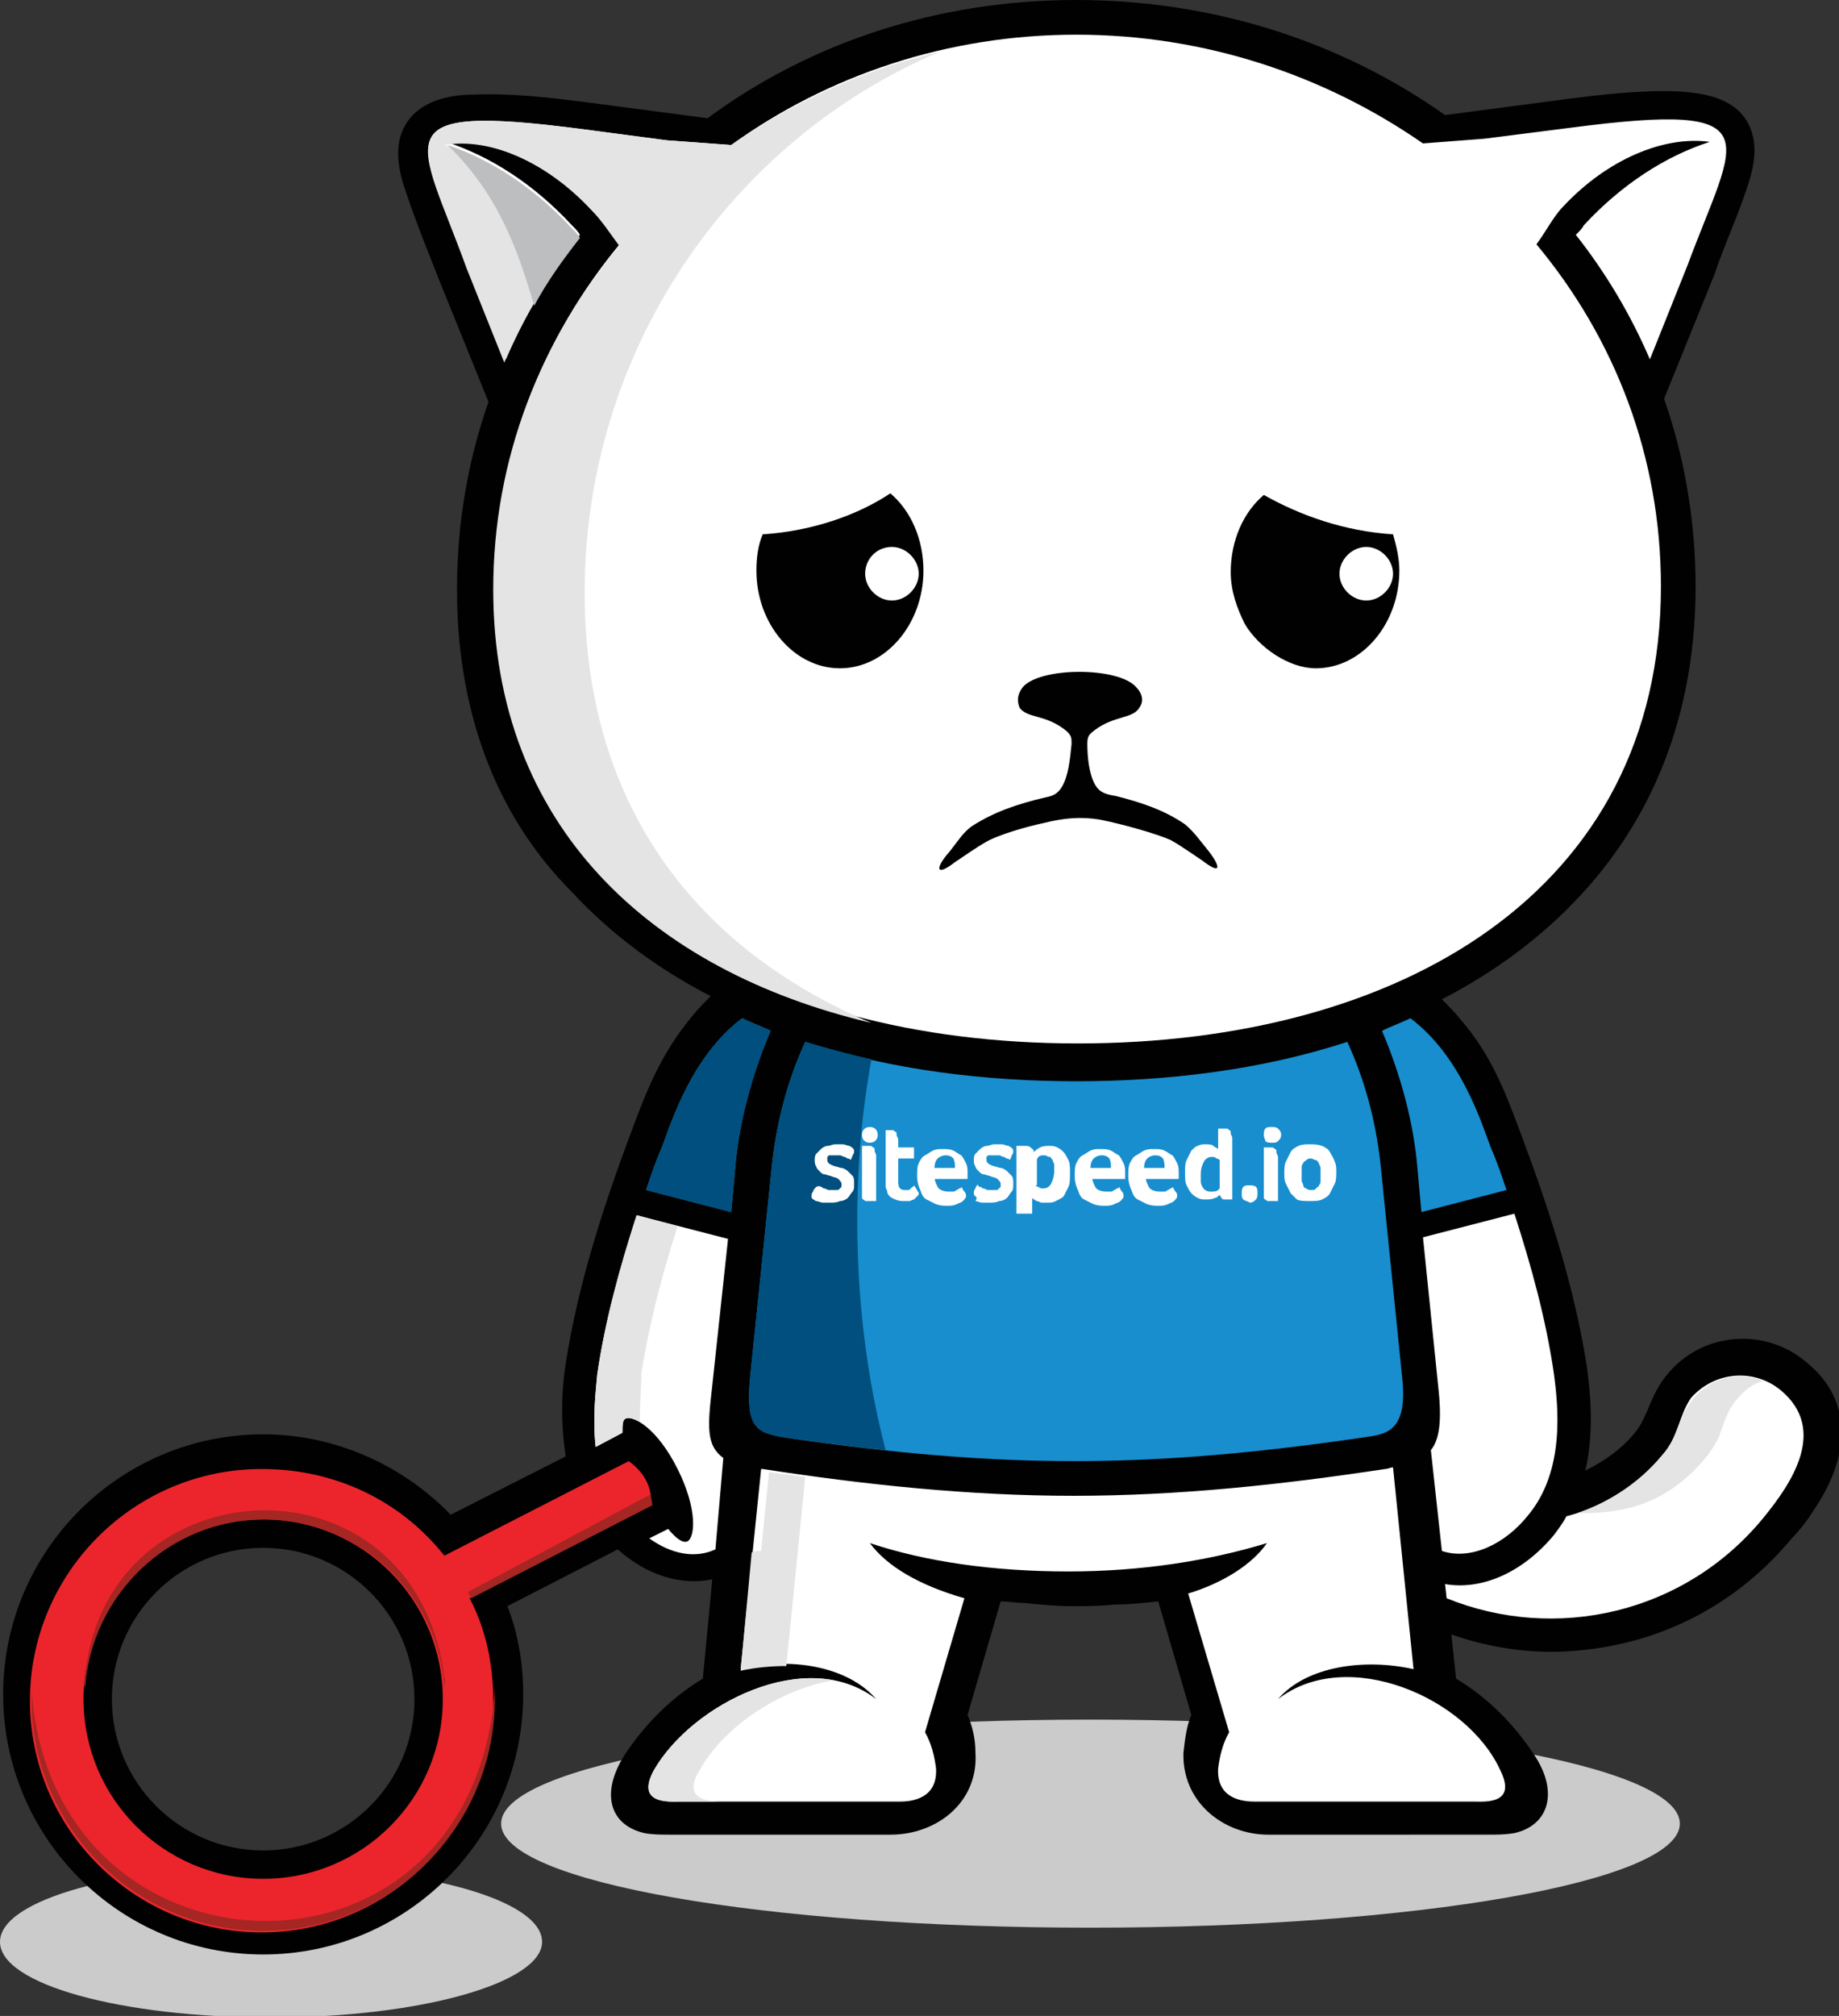 <svg xmlns="http://www.w3.org/2000/svg" viewBox="0 0 116.7 127.9"><rect x="0" y="0" width="116.7" height="127.9" fill="#333333" stroke="none"/><path fill-rule="evenodd" clip-rule="evenodd" fill="#CBCBCB" d="M17.2 118.4c9.5 0 17.2 2.1 17.2 4.8 0 2.6-7.7 4.8-17.2 4.8S0 125.9 0 123.2c0-2.7 7.7-4.8 17.2-4.8zM69.2 109.1c20.7 0 37.4 2.9 37.4 6.6s-16.8 6.6-37.4 6.6c-20.7 0-37.4-2.9-37.4-6.6s16.7-6.6 37.4-6.6z"/><path fill-rule="evenodd" clip-rule="evenodd" fill="#010101" d="M68.3 0c8.8 0 16.9 2.7 23.4 7.3l7.6-1c2.3-.3 4.9-.6 7.2-.5 1.6.1 3.4.4 4.3 1.8.9 1.4.5 3.1 0 4.5-.6 1.8-1.4 3.5-2 5.3l-3.2 7.9c1.3 3.7 2 7.8 2 11.9 0 7.3-2.2 14.1-7.3 19.6-2.5 2.7-5.5 4.9-8.8 6.6.4.4.8.8 1.2 1.3 1.9 2.2 2.8 4.5 3.8 7.2 1.8 4.8 3.4 9.7 4.2 14.8.3 2.2.4 4.5-.1 6.6 1.2-.6 2.4-1.4 3.3-2.6.3-.4.6-1.1.8-1.6.3-.7.6-1.3 1.1-1.9 2.2-2.7 6.2-3 8.8-.8 3.1 2.5 2.7 6 .7 9.1-.5.8-1 1.5-1.6 2.1-3.4 4.1-8.1 6.6-13.4 7.1-2.8.3-5.6-.1-8.2-1l.3 2.8c2 1.2 3.7 2.9 5 4.9 1.5 2.3.9 4.4-1.3 4.9-.6.1-1.1.1-1.7.1H80.5c-2.9 0-5.5-2.1-5.4-5.2.1-.9.2-1.7.5-2.4l-2.1-7.2c-.9.1-1.9.2-2.8.2-.9.1-1.8.1-2.7.1-1 0-2-.1-3-.2-.5 0-1-.1-1.5-.1l-2.1 7.2c.3.7.5 1.5.5 2.4.2 3.1-2.4 5.2-5.4 5.2H42.6c-.6 0-1.2 0-1.7-.1-2.2-.5-2.8-2.5-1.3-4.9 1.3-2 3-3.7 5-4.9l.6-6.3c-1.9.4-4.1-.2-6-1.9l-7 3.6c.7 1.8 1 3.7 1 5.6 0 9.1-7.4 16.5-16.5 16.5S.2 116.6.2 107.5 7.6 91 16.7 91c4.5 0 8.8 1.9 11.9 5.1l7.3-3.7c-.3-1.9-.3-4 0-5.9.8-5.1 2.4-10 4.2-14.8 1-2.7 1.9-4.9 3.8-7.2.4-.5.8-.9 1.2-1.3-3.3-1.7-6.3-3.9-8.8-6.6-5.1-5.1-7.3-11.9-7.3-19.2 0-4.2.7-8.2 2-11.9l-3.2-7.9c-.7-1.8-1.4-3.5-2-5.3-.5-1.4-.9-3.1 0-4.5S28.5 6 30.1 6c2.3-.1 4.9.2 7.2.5l7.6 1C51.4 2.7 59.5 0 68.3 0zM7.1 107.8c0-5.3 4.3-9.6 9.6-9.6s9.6 4.3 9.6 9.6-4.3 9.6-9.6 9.6-9.6-4.3-9.6-9.6z"/><path fill-rule="evenodd" clip-rule="evenodd" fill="#FFF" d="M105.5 92.3c-1.6 2-3.8 3.3-6.1 3.9-.2.4-.5.8-.8 1.2-2 2.4-4.6 3.5-6.9 3.1l.1.9c6.9 2.8 15.1 1 20.1-5.1 1.8-2.2 4.1-5.6 1.1-8.1-1.7-1.4-4.2-1.2-5.7.5-.8 1.2-.8 2.5-1.8 3.6zm-60.1 6c-1.3.6-2.8.3-4.2-.7l1.2-.6c.5.6.9.9 1.2.8.5-.2.7-2-.6-4.6-1.3-2.6-2.8-3.4-3.3-3.2-.2.1-.2.4-.2.9l-1.7.9c-.2-1.8 0-3.5.1-4.6.5-3.4 1.4-6.7 2.5-10.1l5.8 1.5-1 9.3c-.3 2.6-.4 3.8.7 4.6l-.5 5.8zm2.9-5.1L47 105.9c3.1-.8 6.8-.2 8.6 1.9-4.4-3.4-11.7.3-14.1 4.5-1.2 2.2 1 2 1.7 2h13.9c.8 0 2.4-.2 2.3-2.1-.1-.8-.3-1.6-.7-2.3l2.5-8.5c-2.8-.8-4.9-2-6-3.5 3.6 1.2 7.9 1.8 12.6 1.8 4.7 0 9-.7 12.6-1.8-.9 1.3-2.7 2.5-5 3.2l2.6 8.8c-.4.7-.6 1.5-.7 2.3-.1 1.9 1.5 2.1 2.3 2.1h13.9c.7 0 2.8.2 1.7-2-2.1-4.6-9.7-7.9-14.1-4.5 1.8-2.1 5.5-2.6 8.6-1.9l-1.3-12.8c-.2 0-.3.1-.5.1-6.6 1-13.1 1.7-19.8 1.7-6.6 0-13.2-.7-19.7-1.7h-.1zm43.2 5.2c1.8.6 4-.4 5.5-2.3 2.3-2.8 1.9-6.8 1.6-9-.5-3.4-1.4-6.7-2.5-10.1l-5.8 1.5 1 9.8c.2 2 0 3.1-.5 3.7l.7 6.4z"/><path fill-rule="evenodd" clip-rule="evenodd" fill="#E4E4E4" d="M105.5 92.3c-1.5 1.8-3.4 3-5.4 3.7h.3c2.9 0 5-.7 7-2.6.7-.7 1.3-1.4 1.7-2.3.3-.8.5-1.6 1.1-2.3.5-.6 1-1 1.7-1.2-1.6-.6-3.4-.2-4.5 1.2-.9 1.1-.9 2.4-1.9 3.5zm-64.9-2.1c-.4-.2-.7-.3-.9-.2-.2.1-.2.4-.2.9l-1.7.9c-.2-1.8 0-3.5.1-4.6.5-3.4 1.4-6.7 2.5-10.1l2.6.7c-1 3.1-1.8 6.2-2.3 9.3 0 .8-.1 1.9-.1 3.1zm7.1 8.3L47 106c.9-.2 1.9-.3 2.9-.3l1.2-12c-.8-.1-1.5-.2-2.3-.3l-.5 5c-.2 0-.4 0-.6.1zm5.2 8.1c-4.2-.8-9.4 2.3-11.4 5.7-1.2 2.2 1 2 1.7 2h14.1-11.2c-.7 0-3 .1-1.7-2 1.5-2.7 5-5.1 8.5-5.7zm41 7.8h.3-.3z"/><path fill-rule="evenodd" clip-rule="evenodd" fill="#188ECE" d="M90.2 76.9l5.4-1.4c-.3-.9-.6-1.8-1-2.7-.6-1.6-1.9-5.8-5.1-8.2-.6.3-1.2.5-1.8.8 1.1 2.6 1.9 5.4 2.2 8.2l.3 3.3zm-43.8 0L41 75.5c.3-.9.6-1.8 1-2.7.6-1.6 1.9-5.8 5.1-8.2.6.3 1.2.5 1.8.8-1.1 2.6-1.9 5.4-2.2 8.2l-.3 3.3zm1.2 10.5L49 73.8c.3-2.7 1-5.3 2.1-7.7 5.5 1.8 11.5 2.5 17.2 2.5 5.7 0 11.7-.7 17.2-2.5 1.1 2.4 1.8 5 2.1 7.7L89 87.6c.3 3.3-1.1 3.4-2.5 3.6-13.7 2-23 2-36.7 0-1.8-.3-2.5-.6-2.2-3.8z"/><path fill-rule="evenodd" clip-rule="evenodd" fill="#EC252C" d="M28.2 98.7l11.7-6c1.1.8 1.5 1.8 1.4 2.8l-11.5 5.9c1 1.9 1.5 4.1 1.5 6.5 0 8.1-6.6 14.7-14.7 14.7S1.9 116 1.9 107.9s6.6-14.7 14.7-14.7c4.8 0 8.9 2.1 11.6 5.5zm-22.9 9.1c0-6.3 5.1-11.4 11.4-11.4 6.3 0 11.4 5.1 11.4 11.4 0 6.3-5.1 11.4-11.4 11.4-6.3 0-11.4-5.1-11.4-11.4z"/><path fill-rule="evenodd" clip-rule="evenodd" fill="#A52622" d="M41.3 94.8c0 .2.1.5.1.7l-11.5 5.9-.2-.4 11.6-6.2zm-9.9 12.3v.7c0 8.1-6.6 14.7-14.7 14.7S2 115.9 2 107.8v-.7c1.2 19.3 28.1 20.1 29.4 0zm-26 0c.4-5.9 5.3-10.7 11.4-10.7 6 0 11 4.7 11.4 10.7 0-.2.1-.5 0-.7-1.9-14.6-21.6-13.6-22.8 0-.1.2-.1.4 0 .7z"/><path fill-rule="evenodd" clip-rule="evenodd" fill="#FFF" d="M68.3 2.2c8.2 0 15.8 2.6 22 6.9l3.9-.3 5.5-.7c13-1.7 10.4.6 7.4 8.7l-2.4 6c-1.2-2.8-2.8-5.5-4.7-7.9.2-.2.4-.4.5-.6 2.4-2.6 5.2-4.4 8-5.3-2.9-.4-6.5 1.1-9.3 4.1-.6.6-1.1 1.6-1.7 2.4 5 6 7.9 13.5 7.9 21.7 0 19.4-16.6 29-37 29s-37-9.6-37-29c0-8.3 3-15.8 8-21.8-.6-.8-1.1-1.6-1.8-2.3-2.8-3-6.4-4.6-9.3-4.1 2.8.9 5.6 2.7 8 5.3.2.2.4.4.5.6-1.9 2.4-3.5 5.1-4.7 7.9l-2.4-6C26.6 8.7 24 6.5 37 8.2l5.3.7 4.1.3c6.1-4.4 13.7-7 21.9-7z"/><path fill-rule="evenodd" clip-rule="evenodd" fill="#E4E4E4" d="M55.3 64.9c-14-3.3-24-12.5-24-27.5 0-8.3 3-15.8 8-21.8-.6-.8-1.1-1.6-1.8-2.3-2.8-3-6.4-4.6-9.3-4.1 2.8.9 5.6 2.7 8 5.3.2.2.4.4.5.6-1.9 2.4-3.5 5.1-4.7 7.9l-2.4-6C26.6 8.7 24 6.5 37 8.2l5.3.7 4.1.3c3.9-2.7 8.4-4.8 13.2-5.9-13.2 5.6-22.5 18.9-22.5 34.3 0 13.7 7.3 22.7 18.2 27.3z"/><path fill-rule="evenodd" clip-rule="evenodd" fill="#BDBEC0" d="M28.3 9.1zm.1.1c2.7.9 5.5 2.7 7.9 5.3.2.2.4.4.5.6-1.1 1.4-2.1 2.8-2.9 4.3-1.1-3.8-2.4-7.2-5.5-10.2z"/><path fill-rule="evenodd" clip-rule="evenodd" fill="#010101" d="M88.4 33.9c.2.7.4 1.5.4 2.3 0 3.4-2.4 6.2-5.3 6.2-1.7 0-3.6-1.3-4.5-2.8-.5-1-.9-2.1-.9-3.3 0-2 .8-3.8 2.1-4.9 2.3 1.3 5.1 2.3 8.2 2.5zm-21 16c-.3.5-.6.6-1.1.7-1.7.4-3.2.9-4.6 1.8-.6.4-1 1.1-1.5 1.7-.8.9-.9 1.6.4.6.6-.4 1.3-.9 2-1.3s2.3-.9 3.7-1.2c1.2-.3 2.3-.4 3.5-.2 1.5.3 3.6.9 4.5 1.3.7.4 1.4.9 2 1.3 1.3 1 1.1.3.4-.6-.5-.6-.9-1.2-1.5-1.7-1.3-.9-2.8-1.4-4.4-1.8-.6-.1-1-.2-1.3-.7-.4-.7-.5-1.8-.5-2.6 0-.5.1-.6.5-.9 1.2-.9 2.4-.7 2.8-1.4.3-.4.2-.9-.2-1.3-1.1-1.3-6.1-1.3-7.2 0-.3.4-.4.8-.2 1.3.5.7 1.7.4 3 1.5.3.3.3.4.3.8-.1 1-.2 2-.6 2.7zM56.5 31.3c1.3 1.1 2.1 2.9 2.1 4.9 0 3.4-2.4 6.2-5.3 6.2S48 39.6 48 36.2c0-.8.1-1.6.4-2.3 3.1-.2 6-1.2 8.1-2.6zm.1 3.4c.9 0 1.7.8 1.7 1.7 0 .9-.8 1.7-1.7 1.7s-1.7-.8-1.7-1.7c0-.9.7-1.7 1.7-1.7zm30.1 0c.9 0 1.7.8 1.7 1.7 0 .9-.8 1.7-1.7 1.7-.9 0-1.7-.8-1.7-1.7 0-.9.8-1.7 1.7-1.7z"/><path fill-rule="evenodd" clip-rule="evenodd" fill="#004F7E" d="M47.6 87.4L49 73.8c.3-2.7 1-5.3 2.1-7.7 1.4.4 2.8.8 4.2 1.1-.6 3.3-.9 6.7-.9 10.2 0 5.1.6 10 1.8 14.6-2-.2-4.1-.5-6.4-.8-1.8-.3-2.5-.6-2.2-3.8zm-1.2-10.5L41 75.5c.3-.9.6-1.8 1-2.7.6-1.6 1.9-5.8 5.1-8.2.6.3 1.2.5 1.8.8-1.1 2.6-1.9 5.4-2.2 8.2l-.3 3.3z"/><path fill="#FFF" d="M52.1 75.3c.1 0 .1.1.2.1s.2.1.3.1h.5c.1 0 .1 0 .2-.1l.1-.1v-.2c0-.1-.1-.2-.2-.3-.1-.1-.3-.1-.5-.2-.1 0-.3-.1-.4-.1-.1 0-.2-.1-.3-.2-.1-.1-.2-.2-.2-.3-.1-.1-.1-.3-.1-.4s0-.3.1-.4l.3-.3c.1-.1.3-.2.4-.2.2 0 .3-.1.5-.1h.5c.1 0 .3.1.4.1.2.1.3.2.3.3 0 .1 0 .2-.1.3 0 .1-.1.2-.1.3 0 0-.1-.1-.2-.1s-.1-.1-.2-.1-.2-.1-.3-.1h-.7l-.1.1v.2c0 .2.2.3.5.4.1 0 .3.1.4.1.1 0 .3.1.4.2l.3.3c.1.1.1.3.1.5s0 .4-.1.5c-.1.1-.2.3-.3.4-.1.1-.3.2-.5.2-.2.1-.4.1-.6.1h-.5c-.1 0-.3-.1-.4-.1-.1 0-.1-.1-.2-.1-.1-.1-.1-.1-.1-.2s0-.2.1-.3c0-.1.1-.2.2-.3.2-.1.3 0 .3 0zm3.1-3.8c.3 0 .5.2.5.5s-.2.5-.5.5-.5-.2-.5-.5.2-.5.5-.5zm23.7 4.6c-.1-.1-.1-.2-.1-.4 0-.1 0-.3.1-.4.1-.1.2-.1.4-.1.1 0 .3 0 .4.1.1.1.1.2.1.4 0 .1 0 .3-.1.4-.1.1-.2.2-.4.2-.1-.1-.3-.1-.4-.2zm1.3-3.3h.5c.1 0 .1 0 .2.1.1 0 .1.1.1.2s.1.2.1.3v2.8H80.5c-.1 0-.1 0-.2-.1-.1 0-.1-.1-.1-.2V72.8zm0-.8c0-.1 0-.3.1-.4.1-.1.2-.1.4-.1.1 0 .3 0 .4.1.1.1.2.2.2.4s-.1.3-.2.4c-.1.1-.2.1-.4.1-.1 0-.3 0-.4-.1 0-.1-.1-.2-.1-.4zm1.7 3.7l-.3-.6c-.1-.2-.1-.4-.1-.7 0-.2 0-.5.1-.7l.3-.6c.1-.2.3-.3.5-.4.2-.1.5-.1.7-.1.3 0 .5 0 .8.1.2.1.4.2.5.4.1.2.2.3.3.6.1.2.1.4.1.7 0 .2 0 .5-.1.7l-.3.6c-.1.2-.3.3-.5.4-.2.1-.5.1-.8.1-.3 0-.6 0-.8-.1l-.4-.4zm1-.3c.1.1.2.1.3.1.1 0 .3 0 .3-.1.1-.1.2-.1.2-.2.1-.1.1-.2.1-.3v-.4-.4c0-.1-.1-.2-.1-.3-.1-.1-.1-.2-.2-.2s-.2-.1-.3-.1c-.1 0-.2 0-.3.1-.1.1-.2.1-.2.2-.1.1-.1.2-.1.3v.8c0 .1.1.2.1.3 0 .1.1.2.2.2zm-18.2-2.7c.1 0 .1 0 0 0H65c.2 0 .3 0 .4.1.1.1.2.1.2.3.1-.1.2-.2.4-.3.2-.1.4-.1.6-.1.2 0 .3 0 .5.1s.3.2.4.3c.1.1.2.3.3.5.1.2.1.5.1.8 0 .4 0 .7-.1.9l-.3.6c-.1.1-.3.2-.5.3-.2.1-.3.1-.5.1h-.4c-.1 0-.2-.1-.3-.1-.1 0-.1-.1-.2-.1l-.1-.1v1h-1v-4.3h.2zm1 2.5s.1.1.2.1c.1.1.2.1.3.1.2 0 .4-.1.5-.3.1-.2.2-.5.2-.8v-.4c0-.1-.1-.2-.1-.3-.1-.1-.1-.2-.2-.2s-.2-.1-.3-.1c-.2 0-.3 0-.4.1-.1.1-.1.2-.1.2v1.6h-.1zm3.6-.6c0 .3.1.5.2.7.1.2.4.3.7.3h.3c.1 0 .2-.1.2-.1.1 0 .1-.1.2-.1s.1-.1.1-.1c.1.1.1.2.2.3.1.1.1.2.1.3 0 .1-.1.2-.2.3-.1.1-.2.1-.4.2s-.4.1-.6.1c-.2 0-.4 0-.7-.1l-.6-.3c-.2-.1-.3-.3-.4-.6-.1-.2-.2-.5-.2-.9 0-.3 0-.6.1-.8.1-.2.2-.4.4-.5.2-.1.3-.2.5-.3.2-.1.4-.1.6-.1.3 0 .5 0 .7.1.2.1.3.2.5.3.1.1.2.3.3.5.1.2.1.4.1.6v.4h-2.1v-.2zm1.2-.5c0-.2 0-.4-.1-.6-.1-.1-.2-.2-.5-.2-.2 0-.4.1-.5.2-.1.1-.2.3-.2.6h1.3zm2.2.5c0 .3.1.5.2.7.1.2.4.3.7.3h.3c.1 0 .2-.1.2-.1.1 0 .1-.1.2-.1s.1-.1.1-.1c.1.1.1.2.2.3.1.1.1.2.1.3 0 .1-.1.2-.2.3-.1.1-.2.1-.4.2s-.4.1-.6.1c-.2 0-.4 0-.7-.1l-.6-.3c-.2-.1-.3-.3-.4-.6-.1-.2-.2-.5-.2-.9 0-.3 0-.6.1-.8.1-.2.2-.4.4-.5.2-.1.3-.2.5-.3.2-.1.4-.1.6-.1.3 0 .5 0 .7.1s.3.2.5.3c.1.1.2.3.3.5.1.2.1.4.1.6v.4h-2.1v-.2zm1.2-.5c0-.2 0-.4-.1-.6-.1-.1-.2-.2-.5-.2-.2 0-.4.1-.5.2-.1.1-.2.3-.2.6h1.3zm3.5-.5s-.1-.1-.2-.1c-.1-.1-.2-.1-.3-.1-.2 0-.4.1-.5.3-.1.2-.2.4-.2.8v.5c0 .1.1.3.1.3.1.1.1.2.2.2.1.1.2.1.4.1.1 0 .3 0 .4-.1.1-.1.1-.1.1-.2v-1.7zm.3 2.5c-.1 0-.1 0-.2-.1 0-.1-.1-.1-.1-.2-.1.1-.2.2-.3.2-.2.1-.4.1-.6.1-.2 0-.3 0-.5-.1s-.3-.2-.4-.3c-.1-.1-.2-.3-.3-.5-.1-.2-.1-.5-.1-.8 0-.3 0-.6.1-.8l.3-.6c.1-.1.3-.3.4-.3.2-.1.3-.1.5-.1s.4 0 .5.1c.1.1.2.1.3.2v-1.3h.5c.1 0 .1 0 .2.1.1 0 .1.1.1.2s.1.2.1.3v3.9h-.5zm-15.5-.8c.1 0 .1.1.2.1s.2.1.3.1h.5c.1 0 .1 0 .2-.1l.1-.1v-.2c0-.1-.1-.2-.2-.3-.1-.1-.3-.1-.5-.2-.1 0-.3-.1-.4-.1-.1 0-.2-.1-.3-.2-.1-.1-.2-.2-.2-.3-.1-.1-.1-.3-.1-.4s0-.3.1-.4l.3-.3c.1-.1.3-.2.4-.2.2 0 .3-.1.5-.1h.5c.1 0 .3.1.4.1.2.1.3.2.3.3 0 .1 0 .2-.1.3 0 .1-.1.2-.1.3 0 0-.1-.1-.2-.1s-.1-.1-.2-.1-.2-.1-.3-.1h-.7l-.1.1v.2c0 .2.2.3.5.4.1 0 .3.1.4.1.1 0 .3.1.4.2l.3.3c.1.1.1.3.1.5s0 .4-.1.5c-.1.1-.2.3-.3.4-.1.1-.3.2-.5.2-.2.1-.4.1-.6.1h-.5c-.1 0-.3-.1-.4-.1.1-.2.1-.2 0-.3-.1-.1-.1-.1-.1-.2s0-.2.1-.3c0-.1.1-.2.2-.3-.1.1 0 .2.1.2zm-7.5-2.6h.5c.1 0 .1 0 .2.1.1 0 .1.1.1.2s.1.2.1.3v2.9H55c-.1 0-.1 0-.2-.1-.1 0-.1-.1-.1-.2V72.7zm1.4-1h.5c.1 0 .1 0 .2.1.1 0 .1.1.1.2s.1.2.1.3v.5h1v.7h-1V75c0 .3.1.5.4.5h.2c.1 0 .1 0 .2-.1l.1-.1s.1 0 .1-.1c.1.1.1.2.2.3 0 .1.1.1.1.2s0 .1-.1.2l-.2.2c-.1 0-.2.1-.3.1h-.4c-.3 0-.5-.1-.7-.2-.2-.1-.3-.3-.3-.4 0-.1-.1-.2-.1-.3V71.7h-.1zm3.2 2.9c0 .3.1.5.2.7.1.2.4.3.7.3h.3c.1 0 .2-.1.2-.1.1 0 .1-.1.2-.1s.1-.1.1-.1c.1.1.1.2.2.3.1.1.1.2.1.3 0 .1-.1.2-.2.3-.1.1-.2.1-.4.2s-.4.1-.6.1c-.2 0-.4 0-.7-.1l-.6-.3c-.2-.1-.3-.3-.4-.6-.1-.2-.2-.5-.2-.9 0-.3 0-.6.1-.8.1-.2.2-.4.4-.5.2-.1.3-.2.5-.3.2-.1.4-.1.6-.1.3 0 .5 0 .7.1.2.1.3.2.5.3.1.1.2.3.3.5.1.2.1.4.1.6v.4h-2.1v-.2zm1.3-.5c0-.2 0-.4-.1-.6-.1-.1-.2-.2-.5-.2-.2 0-.4.1-.5.2-.1.1-.2.3-.2.6h1.3z"/></svg>